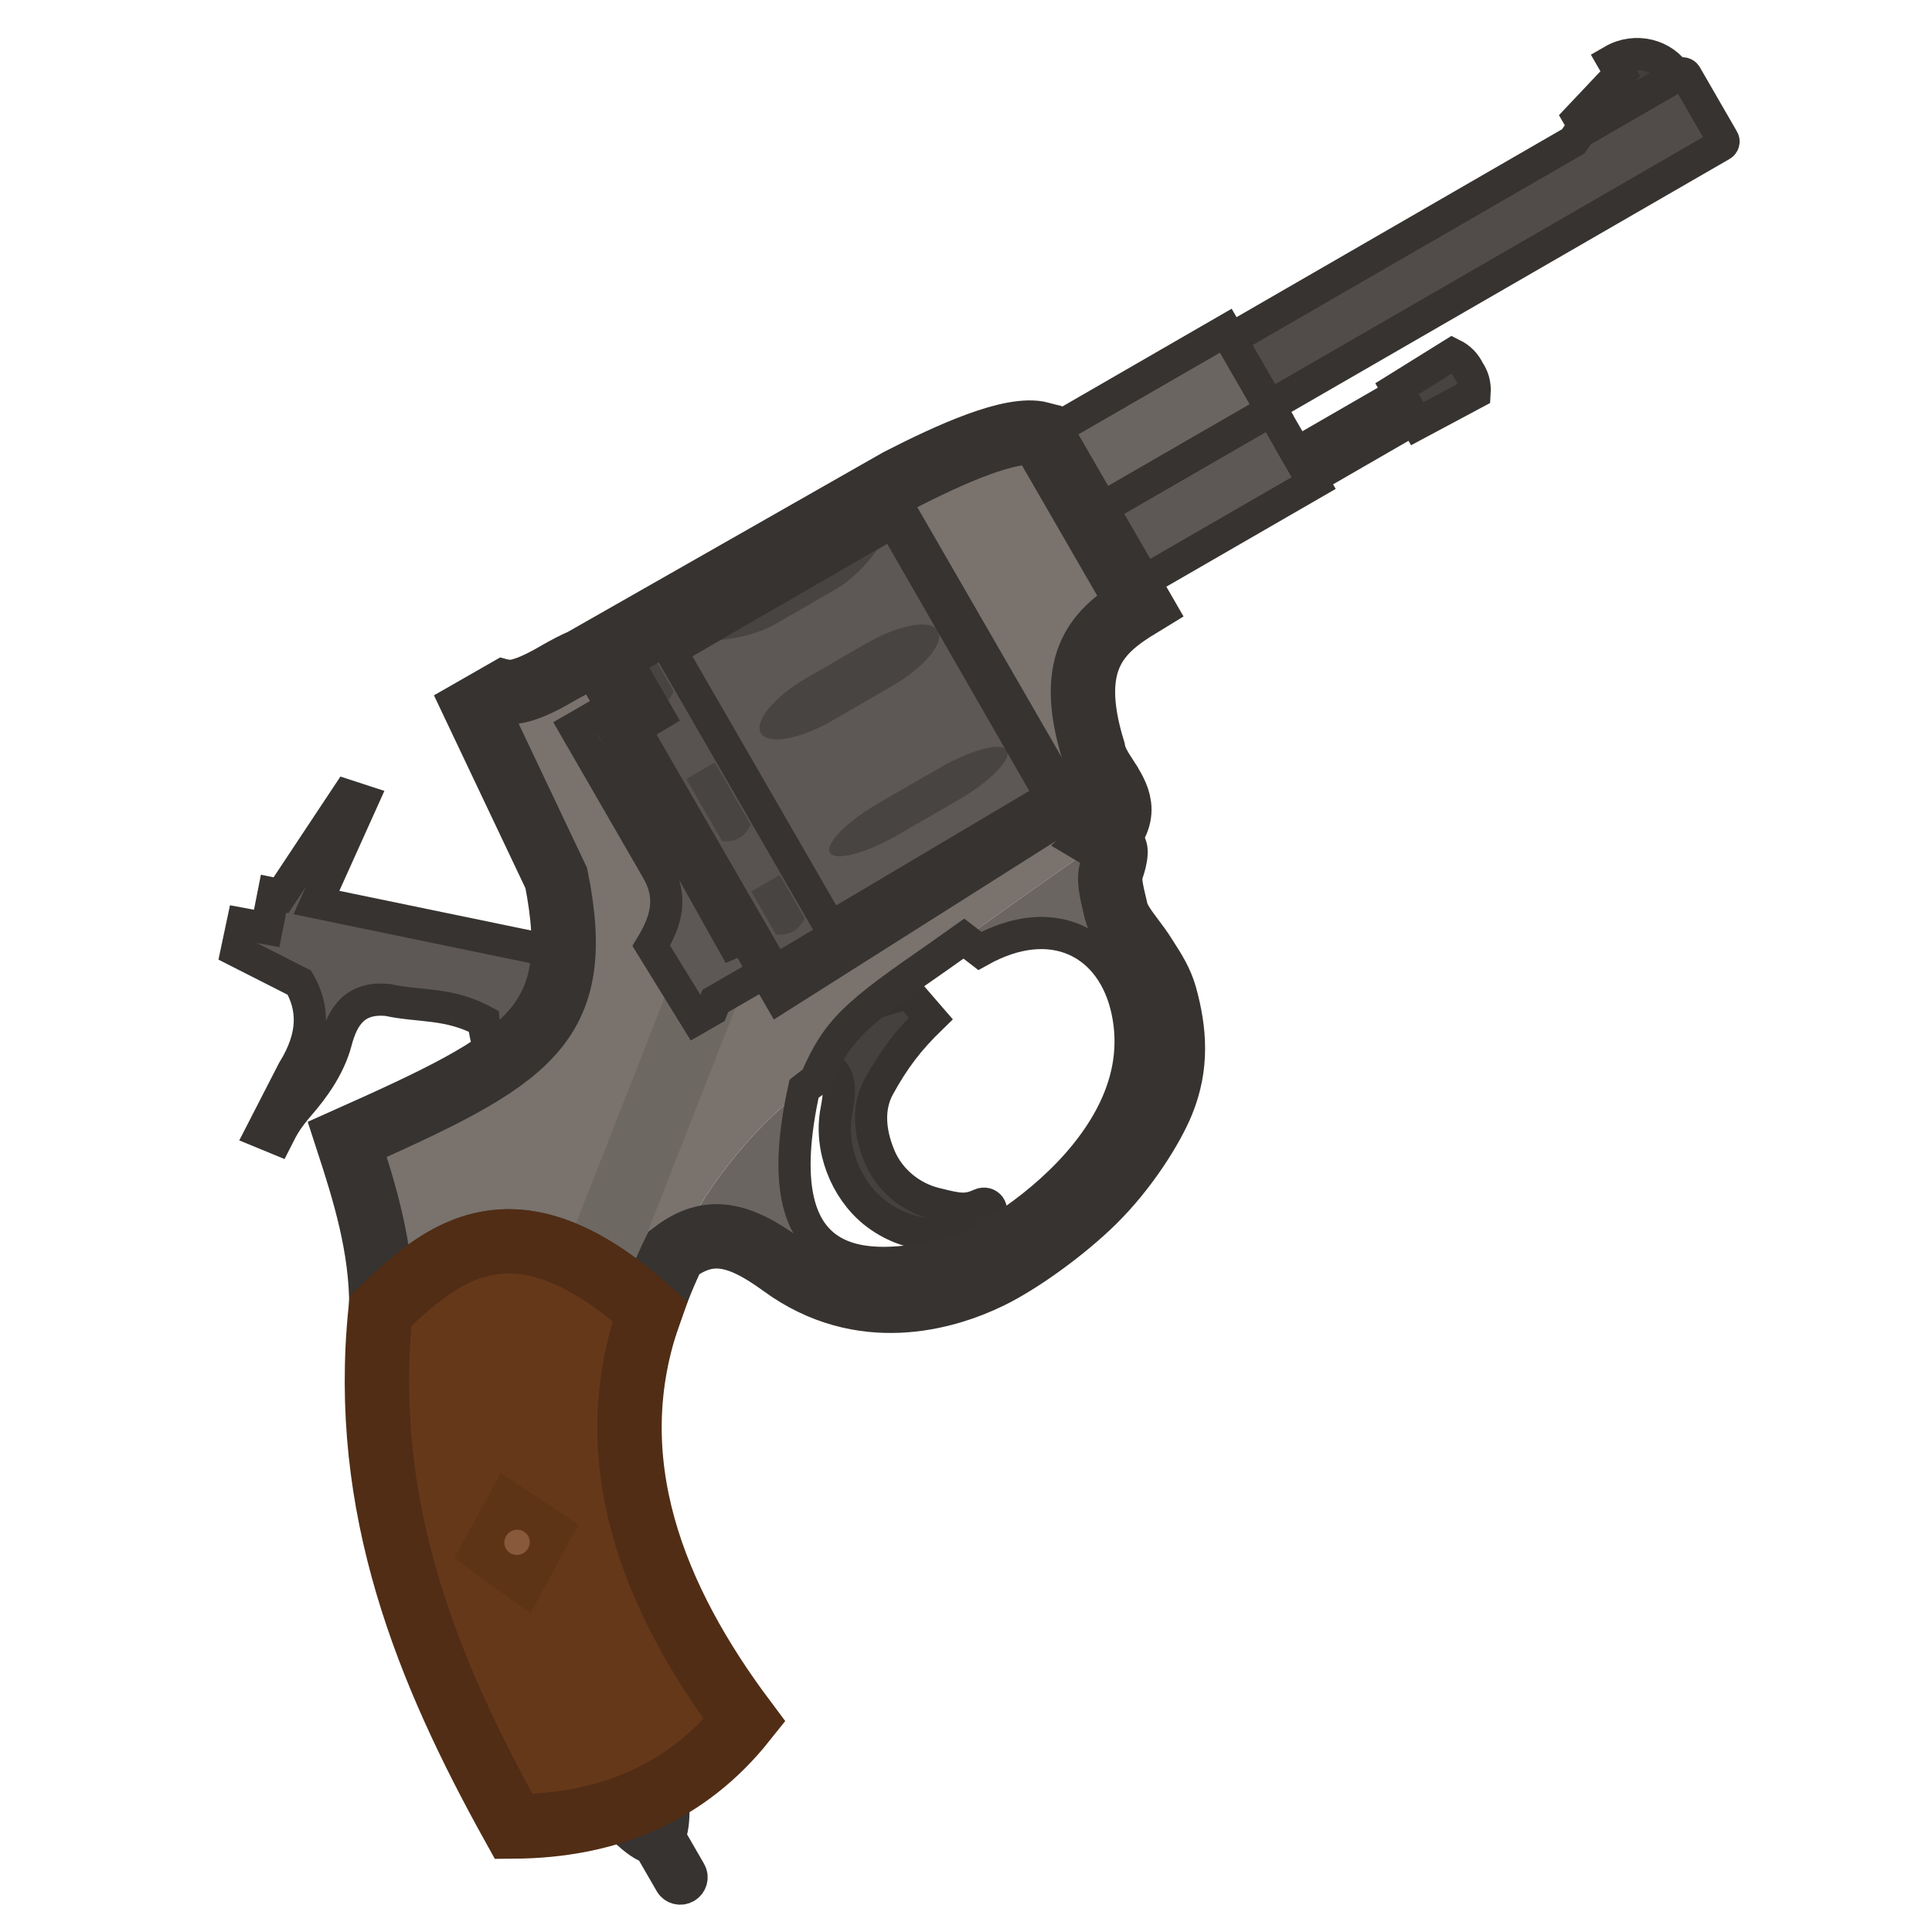 <svg width="110" height="110" viewBox="0 0 110 110" fill="none" xmlns="http://www.w3.org/2000/svg">
<g clip-path="url(#clip0_1243_369)">
<path d="M53.954 33.698L98.013 8.26C98.125 8.196 98.165 8.054 98.101 7.945L95.99 4.288C95.927 4.178 95.785 4.142 95.673 4.207L89.938 7.518L89.576 8.047L51.752 29.885L53.954 33.698Z" fill="#514C49" stroke="#363330" stroke-width="1.832" stroke-miterlimit="3.994" stroke-linecap="round"/>
<path fill-rule="evenodd" clip-rule="evenodd" d="M40.157 63.045C41.985 62.678 45.603 60.791 45.603 60.791C46.612 60.5 47.196 60.709 47.513 61.139C47.838 61.579 47.816 62.241 47.624 63.238C47.216 65.35 48.143 67.696 49.751 68.999C51.685 70.567 54.519 70.796 56.277 69.202C56.637 68.875 56.259 68.376 55.819 68.578C54.985 68.962 54.517 68.842 53.235 68.524C51.881 68.189 50.638 67.207 50.068 65.82C49.469 64.366 49.419 63.002 50.032 61.879C50.91 60.276 51.748 59.193 52.993 57.984L51.721 56.514L42.397 59.34L40.157 63.045Z" fill="#45413F" stroke="#353230" stroke-width="1.832" stroke-miterlimit="3.994" stroke-linecap="round"/>
<path d="M29.974 63.567C29.044 61.852 27.744 60.355 27.536 58.141C25.524 57.065 23.894 57.335 22.073 56.933C20.248 56.758 19.524 57.802 19.131 59.298C18.739 60.795 17.766 62.061 17.074 62.862C16.382 63.663 16.136 64.079 15.764 64.821L14.893 64.462L16.686 60.971C17.973 58.898 17.823 57.317 17.049 55.95L13.48 54.139L13.805 52.606L15.184 52.862L15.574 50.886L15.997 50.973L19.76 45.301L20.631 45.585L18.016 51.386L35.159 54.931L29.974 63.567Z" fill="#5D5855" stroke="#363330" stroke-width="1.832" stroke-miterlimit="3.994" stroke-linecap="round"/>
<path fill-rule="evenodd" clip-rule="evenodd" d="M21.717 74.481C21.732 71.002 20.749 67.867 19.773 64.872C30.062 60.277 33.359 58.468 31.674 50.002L27.09 40.337L28.774 39.373C29.627 39.562 31.119 38.701 31.669 38.383C32.22 38.065 32.672 37.824 33.161 37.614L51.176 27.354C54.098 25.857 57.606 24.265 59.268 24.704L64.904 34.465C62.602 35.868 60.642 37.535 62.242 42.718C62.327 43.263 62.652 43.767 62.976 44.271C63.651 45.319 64.325 46.367 62.846 47.794L53.404 54.487C48.707 57.739 47.672 58.605 46.437 61.491C41.789 64.873 38.74 69.615 37.004 74.659C29.316 67.722 25.171 71.321 21.829 74.482L21.717 74.481ZM61.141 46.149L50.994 28.573L33.81 38.464L44.375 56.764L61.141 46.149Z" fill="#79726D"/>
<path d="M35.575 73.453C34.331 72.486 33.187 71.809 32.128 71.365L38.828 54.279L42.556 55.651L35.575 73.453Z" fill="#6E6863"/>
<path d="M40.115 49.383L57.288 39.468L54.727 35.033L37.555 44.947L40.115 49.383Z" fill="#484442"/>
<path d="M54.185 34.092L53.359 34.04L51.157 30.227L51.526 29.485L54.185 34.092Z" fill="#45413F"/>
<path fill-rule="evenodd" clip-rule="evenodd" d="M61.969 29.372L64.366 33.524L74.798 27.501L72.4 23.349L61.969 29.372Z" fill="#5D5855" stroke="#363330" stroke-width="1.832" stroke-miterlimit="3.994" stroke-linecap="round"/>
<path fill-rule="evenodd" clip-rule="evenodd" d="M61.968 29.37L59.359 24.852L69.791 18.829L72.4 23.349L61.968 29.37Z" fill="#6B6561" stroke="#363330" stroke-width="1.832" stroke-miterlimit="3.994" stroke-linecap="round"/>
<path d="M90.264 7.329L95.468 4.324C94.727 3.102 93.098 2.715 91.828 3.449L92.256 4.191L89.895 6.69L90.264 7.329Z" fill="#433F3D" stroke="#363330" stroke-width="1.832" stroke-miterlimit="3.994" stroke-linecap="round"/>
<path d="M79.699 22.408L80.53 23.846L74.647 27.242L73.816 25.805L79.699 22.408Z" fill="#534E4B" stroke="#363330" stroke-width="1.832" stroke-miterlimit="3.994" stroke-linecap="round"/>
<path fill-rule="evenodd" clip-rule="evenodd" d="M44.109 55.307L47.534 53.254L47.285 52.808L59.846 45.359L50.853 29.701L38.171 37.023L37.844 36.457L34.381 38.456L44.109 55.307Z" fill="#585350"/>
<path d="M47.282 52.812L38.168 37.026L50.85 29.704L59.964 45.49L47.282 52.812Z" fill="#5D5855" stroke="#363330" stroke-width="1.832" stroke-miterlimit="3.994" stroke-linecap="round"/>
<path fill-rule="evenodd" clip-rule="evenodd" d="M35.348 37.898L36.97 36.962L38.36 39.37C38.051 40.062 37.491 40.385 36.738 40.307L35.348 37.898Z" fill="#484442"/>
<path fill-rule="evenodd" clip-rule="evenodd" d="M42.772 50.754L44.394 49.817L45.81 52.271C45.501 52.962 44.941 53.285 44.188 53.207L42.772 50.754Z" fill="#484442"/>
<path fill-rule="evenodd" clip-rule="evenodd" d="M39.074 44.351L40.697 43.414L42.739 46.952C42.43 47.644 41.87 47.967 41.117 47.889L39.074 44.351Z" fill="#484442"/>
<path fill-rule="evenodd" clip-rule="evenodd" d="M45.944 38.586L49.359 36.614C51.205 35.548 53.008 35.238 53.4 35.919C53.793 36.599 52.623 38.005 50.777 39.071L47.362 41.043C45.516 42.108 43.713 42.419 43.321 41.738C42.928 41.058 44.097 39.652 45.944 38.586Z" fill="#484442"/>
<path d="M53.47 43.735L50.055 45.707C48.215 46.77 46.959 48.041 47.252 48.547C47.544 49.053 49.273 48.602 51.113 47.539L54.528 45.568C56.368 44.505 57.624 43.233 57.331 42.727C57.039 42.221 55.311 42.673 53.47 43.735Z" fill="#484442"/>
<path fill-rule="evenodd" clip-rule="evenodd" d="M50.212 30.393C50.907 29.992 49.435 32.48 47.589 33.545L44.174 35.517C42.328 36.583 39.437 36.614 40.132 36.213L50.212 30.393Z" fill="#484442"/>
<path d="M79.54 22.132L80.69 24.124L83.96 22.377C83.995 21.855 83.853 21.449 83.619 21.105C83.438 20.731 83.158 20.405 82.688 20.173L79.54 22.132Z" fill="#484442" stroke="#363330" stroke-width="1.832" stroke-miterlimit="3.994" stroke-linecap="round"/>
<path d="M54.88 53.44L62.85 47.791C62.85 47.791 63.526 48.192 63.519 48.492C63.511 48.822 63.417 49.111 63.316 49.427C63.114 50.054 63.223 50.507 63.553 51.879C63.736 52.64 64.587 53.5 65.125 54.359C65.509 54.973 66.073 55.753 66.331 56.691C66.884 58.7 67.04 60.66 66.168 62.783C65.578 64.221 64.104 66.577 62.26 68.389C60.575 70.045 58.076 71.849 56.324 72.697C53.834 73.902 49.063 75.318 44.546 72.016C42.007 70.16 40.332 69.842 38.377 71.32C40.079 67.787 42.511 64.539 45.781 61.985C43.381 72.863 49.454 72.379 53.68 71.478C55.793 71.027 59.482 68.595 61.772 65.77C64.063 62.946 64.737 60.198 64.197 57.589C63.383 53.666 59.931 51.822 55.788 54.139L54.88 53.44Z" fill="#6B6561"/>
<path fill-rule="evenodd" clip-rule="evenodd" d="M44.109 55.307L47.534 53.254L47.285 52.808L59.846 45.359L50.853 29.701L38.171 37.023L37.844 36.457L34.381 38.456L44.109 55.307Z" stroke="#363330" stroke-width="1.832" stroke-miterlimit="3.994" stroke-linecap="round"/>
<path d="M37.024 105.208C36.011 104.916 34.582 103.115 34.582 103.115L38.217 101.505C38.217 101.505 38.552 103.498 38.13 104.562L39.295 106.579C39.468 106.879 39.36 107.266 39.054 107.443C38.747 107.62 38.358 107.52 38.185 107.22L37.024 105.208Z" fill="#403D3A" stroke="#363331" stroke-width="1.832" stroke-miterlimit="3.994"/>
<path d="M19.773 64.872C20.749 67.867 21.732 71.002 21.717 74.481L21.828 74.482C25.171 71.321 29.316 67.722 37.003 74.659C37.393 73.525 37.847 72.414 38.373 71.323C40.328 69.845 42.003 70.163 44.543 72.02C49.059 75.322 53.83 73.905 56.32 72.7C58.072 71.853 60.572 70.048 62.256 68.392C64.1 66.58 65.575 64.224 66.165 62.787C67.037 60.663 66.881 58.703 66.327 56.694C66.108 55.899 65.669 55.216 65.306 54.652L65.121 54.362C64.936 54.067 64.715 53.772 64.496 53.481L64.493 53.477L64.491 53.474C64.074 52.919 63.669 52.379 63.549 51.882L63.548 51.878C63.221 50.515 63.11 50.055 63.312 49.43C63.414 49.114 63.507 48.825 63.515 48.495C63.517 48.392 63.438 48.275 63.332 48.168C63.134 47.965 62.846 47.794 62.846 47.794C64.325 46.367 63.651 45.319 62.976 44.271L62.976 44.271L62.976 44.27C62.651 43.767 62.328 43.264 62.242 42.718C60.642 37.535 62.602 35.868 64.904 34.465L59.268 24.704C57.606 24.265 54.098 25.857 51.176 27.354L33.161 37.614C32.672 37.824 32.22 38.065 31.669 38.383C31.119 38.701 29.627 39.562 28.774 39.373L27.09 40.337L31.674 50.001C33.359 58.468 30.062 60.277 19.773 64.872Z" stroke="#363330" stroke-width="3.665"/>
<path d="M45.781 61.986C46.059 61.764 46.149 61.7 46.44 61.489C47.675 58.603 48.709 57.736 53.406 54.485L54.879 53.441L55.787 54.14C59.93 51.822 63.382 53.667 64.195 57.589C64.736 60.199 64.061 62.946 61.771 65.771C59.481 68.595 55.792 71.028 53.679 71.479C49.453 72.38 43.38 72.864 45.781 61.986Z" stroke="#363330" stroke-width="1.832"/>
<path fill-rule="evenodd" clip-rule="evenodd" d="M29.247 103.995C34.625 103.954 39.091 102.105 42.393 97.955C37.249 91.086 33.973 83.126 37.008 74.658C29.191 67.603 25.036 71.441 21.664 74.637C20.52 85.848 24.327 95.138 29.247 103.995Z" fill="#66381A" stroke="#512D15" stroke-width="3.665" stroke-miterlimit="3.994" stroke-linecap="round"/>
<path fill-rule="evenodd" clip-rule="evenodd" d="M30.212 91.864L32.943 86.795L28.509 83.854L25.86 88.713L30.212 91.864Z" fill="#5E3417"/>
<path d="M29.795 88.432C30.144 88.231 30.267 87.791 30.07 87.451C29.873 87.109 29.431 86.996 29.082 87.197C28.734 87.398 28.611 87.838 28.808 88.179C29.005 88.52 29.447 88.633 29.795 88.432Z" fill="#88593A"/>
<path d="M61.14 46.148L50.993 28.572L33.809 38.463L44.374 56.763L61.14 46.148Z" stroke="#363330" stroke-width="1.832" stroke-miterlimit="3.994" stroke-linecap="round"/>
<path fill-rule="evenodd" clip-rule="evenodd" d="M40.528 57.495L39.642 58.005L37.08 53.85C37.963 52.392 38.312 51.06 37.407 49.518L32.752 41.455L36.611 39.227L37.465 40.706L35.214 42.051L41.715 53.663L42.765 53.219L42.983 53.582L42.628 53.805L43.528 55.374L40.729 56.99L40.528 57.495Z" fill="#5D5855" stroke="#363330" stroke-width="1.832" stroke-miterlimit="3.994" stroke-linecap="round"/>
</g>
<defs>
<clipPath id="clip0_1243_369">
<rect width="110" height="110" fill="white"/>
</clipPath>
</defs>
</svg>
